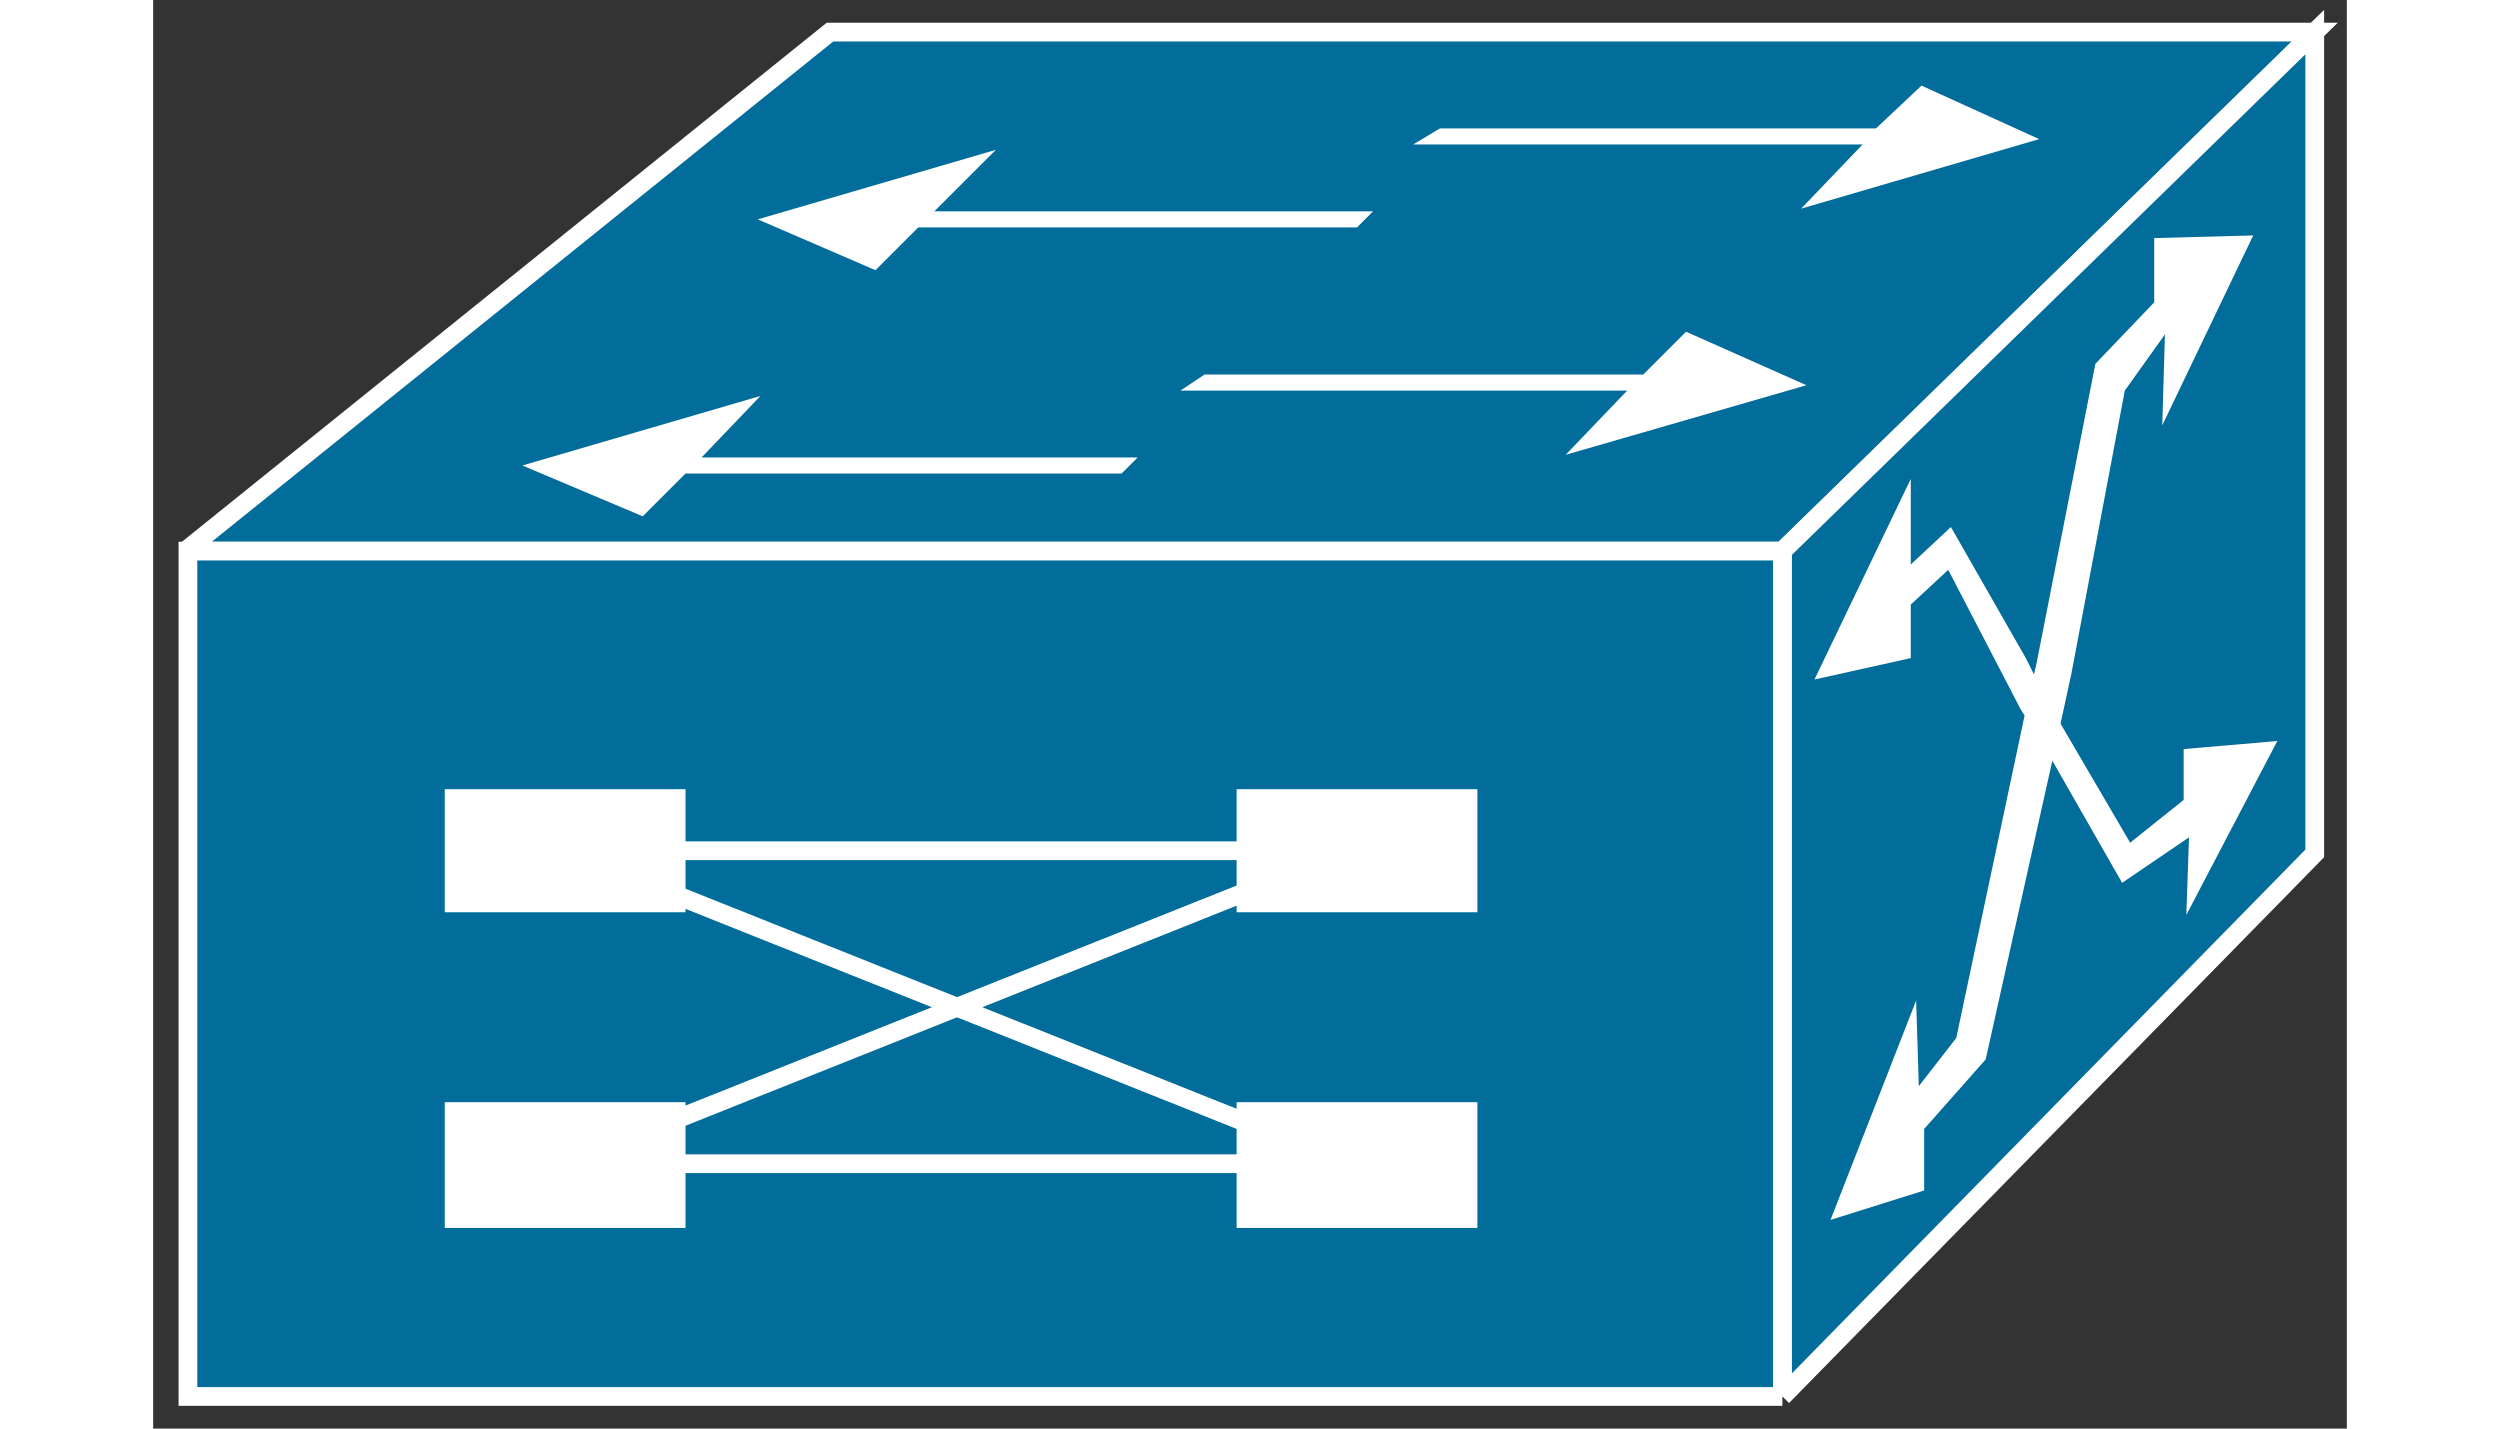 <?xml version="1.0" standalone="no"?>
<!DOCTYPE svg PUBLIC "-//W3C//DTD SVG 1.1//EN"
"http://www.w3.org/Graphics/SVG/1.1/DTD/svg11.dtd">
<!-- Creator: fig2dev Version 3.2 Patchlevel 5c -->
<!-- CreationDate: Fri Sep 14 10:46:36 2012 -->
<!-- Magnification: 1.000 -->
<svg xmlns="http://www.w3.org/2000/svg" width="0.7in" height="0.4in" viewBox="-3 12670 820 534">
<rect x="-3" y="12670" width="820" height="534" fill="#333333" stroke="none"/>
<g style="stroke-width:.025in; fill:none">
<!-- Line -->
<!--  polyline  -->
<polyline points="9,12876
250,12682
805,12682
606,12876
9,12876
" style="stroke:#026c9b;stroke-width:0;
stroke-linejoin:miter; stroke-linecap:butt;
fill:#026c9b;
"/>
<!-- Line -->
<!--  polyline  -->
<polyline points="9,12876
250,12682
805,12682
606,12876
9,12876
" style="stroke:#ffffff;stroke-width:7;
stroke-linejoin:miter; stroke-linecap:butt;
"/>
<!-- Line -->
<!--  polyline  -->
<polyline points="453,12749
447,12755
283,12755
267,12771
223,12752
312,12726
289,12749
453,12749
" style="stroke:#ffffff;stroke-width:0;
stroke-linejoin:miter; stroke-linecap:butt;
fill:#ffffff;
"/>
<!-- Line -->
<!--  polyline  -->
<polyline points="606,13192
805,12989
805,12682
606,12876
606,13192
" style="stroke:#026c9b;stroke-width:0;
stroke-linejoin:miter; stroke-linecap:butt;
fill:#026c9b;
"/>
<!-- Line -->
<!--  polyline  -->
<polyline points="606,13192
805,12989
805,12682
606,12876
606,13192
" style="stroke:#ffffff;stroke-width:7;
stroke-linejoin:miter; stroke-linecap:butt;
"/>
<!-- Line -->
<!--  polyline  -->
<polyline points="641,12718
658,12702
702,12722
613,12748
636,12724
468,12724
478,12718
641,12718
" style="stroke:#ffffff;stroke-width:0;
stroke-linejoin:miter; stroke-linecap:butt;
fill:#ffffff;
"/>
<!-- Line -->
<!--  polyline  -->
<polyline points="365,12841
359,12847
196,12847
180,12863
135,12844
224,12818
202,12841
365,12841
" style="stroke:#ffffff;stroke-width:0;
stroke-linejoin:miter; stroke-linecap:butt;
fill:#ffffff;
"/>
<!-- Line -->
<!--  polyline  -->
<polyline points="554,12810
570,12794
615,12814
525,12840
548,12816
381,12816
390,12810
554,12810
" style="stroke:#ffffff;stroke-width:0;
stroke-linejoin:miter; stroke-linecap:butt;
fill:#ffffff;
"/>
<!-- Line -->
<!--  polyline  -->
<polyline points="606,13192
606,12876
10,12876
10,13192
606,13192
" style="stroke:#026c9b;stroke-width:0;
stroke-linejoin:miter; stroke-linecap:butt;
fill:#026c9b;
"/>
<!-- Line -->
<!--  polyline  -->
<polyline points="606,13192
606,12876
10,12876
10,13192
606,13192
" style="stroke:#ffffff;stroke-width:7;
stroke-linejoin:miter; stroke-linecap:butt;
"/>
<!-- Line -->
<!--  polyline  -->
<polyline points="196,13011
196,12965
106,12965
106,13011
196,13011
" style="stroke:#ffffff;stroke-width:0;
stroke-linejoin:miter; stroke-linecap:butt;
fill:#ffffff;
"/>
<!-- Line -->
<!--  polyline  -->
<polyline points="402,13011
402,12965
492,12965
492,13011
402,13011
" style="stroke:#ffffff;stroke-width:0;
stroke-linejoin:miter; stroke-linecap:butt;
fill:#ffffff;
"/>
<!-- Line -->
<!--  polyline  -->
<polyline points="196,13129
196,13082
106,13082
106,13129
196,13129
" style="stroke:#ffffff;stroke-width:0;
stroke-linejoin:miter; stroke-linecap:butt;
fill:#ffffff;
"/>
<!-- Line -->
<!--  polyline  -->
<polyline points="402,13129
402,13082
492,13082
492,13129
402,13129
" style="stroke:#ffffff;stroke-width:0;
stroke-linejoin:miter; stroke-linecap:butt;
fill:#ffffff;
"/>
<!-- Line -->
<!--  polyline  -->
<polyline points="167,12988
444,12988
" style="stroke:#ffffff;stroke-width:7;
stroke-linejoin:miter; stroke-linecap:butt;
"/>
<!-- Line -->
<!--  polyline  -->
<polyline points="167,13105
444,13105
" style="stroke:#ffffff;stroke-width:7;
stroke-linejoin:miter; stroke-linecap:butt;
"/>
<!-- Line -->
<!--  polyline  -->
<polyline points="151,13105
444,12988
" style="stroke:#ffffff;stroke-width:7;
stroke-linejoin:miter; stroke-linecap:butt;
"/>
<!-- Line -->
<!--  polyline  -->
<polyline points="151,12988
444,13105
" style="stroke:#ffffff;stroke-width:7;
stroke-linejoin:miter; stroke-linecap:butt;
"/>
<!-- Line -->
<!--  polyline  -->
<polyline points="701,12918
723,12806
745,12783
745,12759
782,12758
748,12829
749,12795
734,12816
714,12922
709,12945
682,13066
659,13092
659,13115
624,13126
656,13044
657,13076
671,13058
696,12940
701,12918
" style="stroke:#ffffff;stroke-width:0;
stroke-linejoin:miter; stroke-linecap:butt;
fill:#ffffff;
"/>
<!-- Line -->
<!--  polyline  -->
<polyline points="654,12896
654,12896
668,12883
695,12935
705,12951
733,13000
758,12983
757,13012
791,12947
756,12950
756,12969
736,12985
705,12932
697,12916
669,12867
654,12881
654,12849
618,12924
654,12916
654,12896
" style="stroke:#ffffff;stroke-width:0;
stroke-linejoin:miter; stroke-linecap:butt;
fill:#ffffff;
"/>
</g>
</svg>

